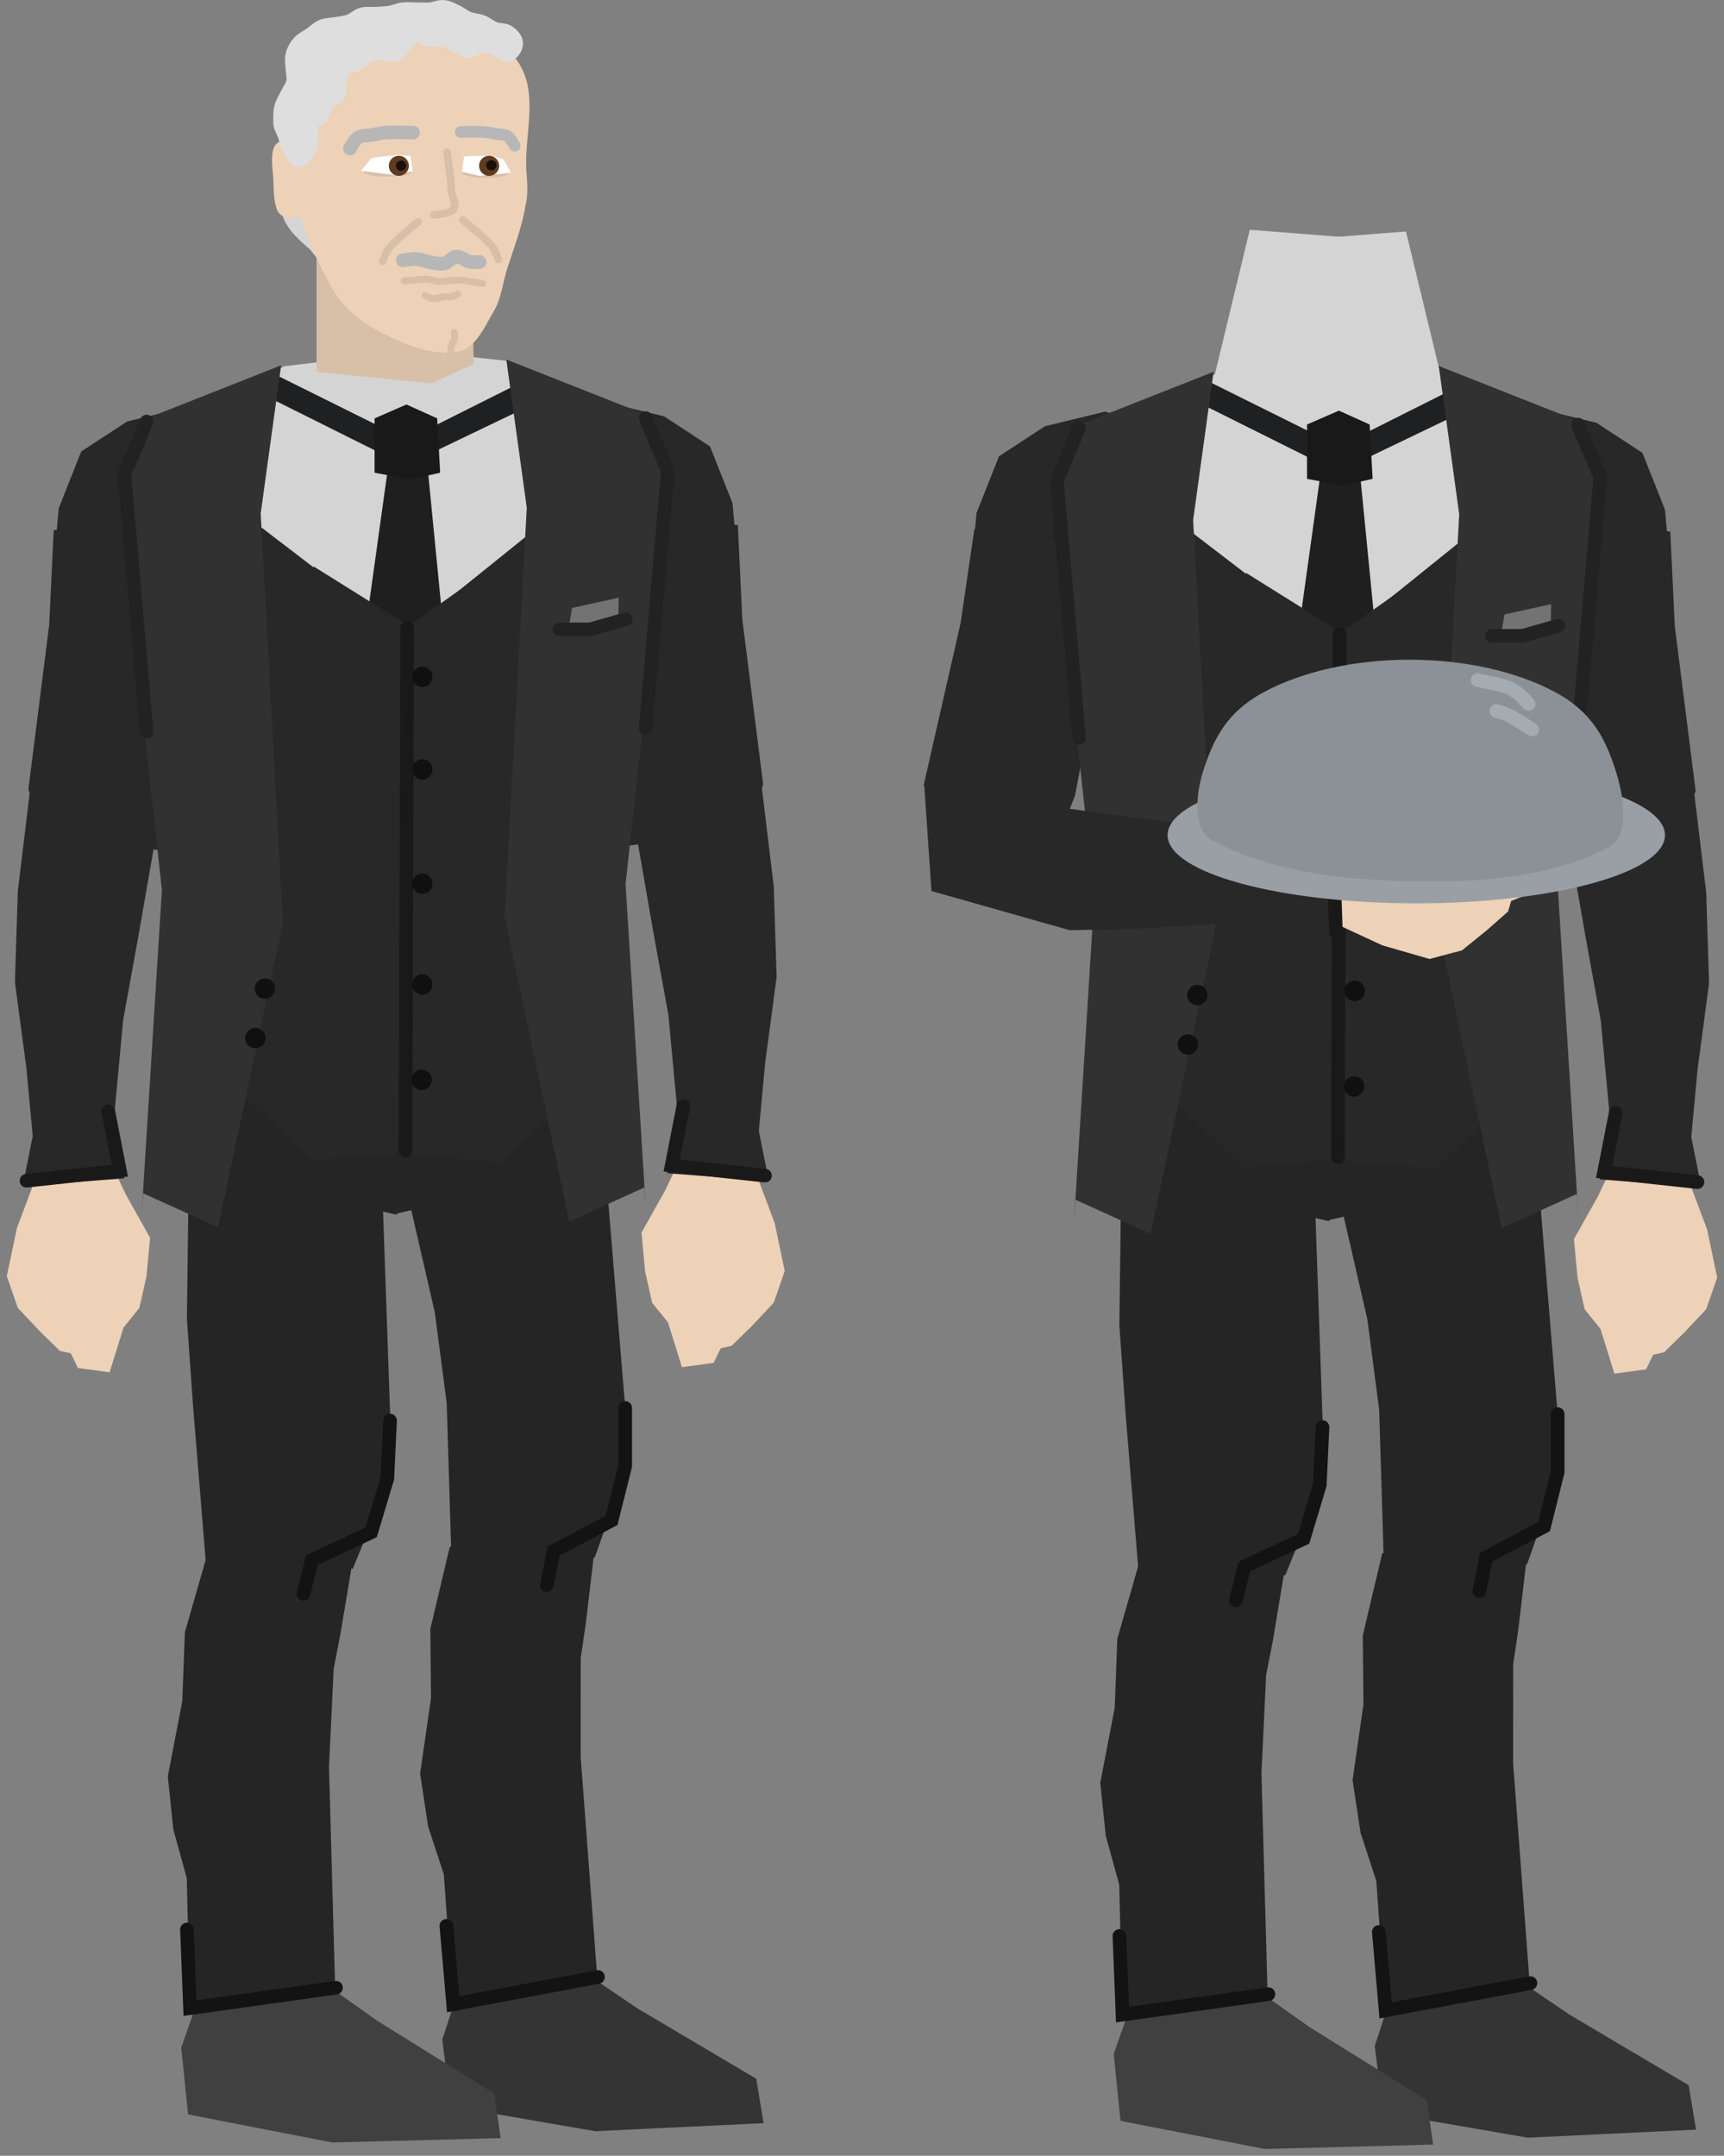 <svg xmlns="http://www.w3.org/2000/svg" xmlns:xlink="http://www.w3.org/1999/xlink" version="1.1" width="253.02" height="316.345" viewBox="1.99 0.893 253.02 316.345">
  <rect x="1.99" y="0.893" width="253.02" height="316.345" fill="#808080" stroke="none"/>
  <!-- Exported by Scratch - http://scratch.mit.edu/ -->
  <g id="ID0.23702529771253467">
    <g id="ID0.7085462282411754">
      <g id="ID0.5880346246995032">
        <path id="ID0.6829322893172503" fill="#EDD2B8" stroke="none" stroke-linecap="round" d="M 6.92 174.581 L 17.758 170.466 L 20.499 176.256 L 24.014 182.529 L 23.484 188.22 L 22.439 192.837 L 20.122 195.696 L 18.075 202.27 L 13.419 201.631 L 12.389 199.486 L 10.782 199.131 L 7.777 196.186 L 4.606 192.815 L 2.99 188.155 L 4.466 181.117 L 6.92 174.581 Z " stroke-width="0.816"/>
        <g id="ID0.9434720128774643">
          <path id="ID0.6507829907350242" fill="#282828" stroke="none" stroke-linecap="round" d="M 7.293 109.43 L 25.246 121.353 L 22.333 138.096 L 20.061 150.595 L 18.565 166.65 L 20.234 173.817 L 5.33 174.929 L 6.791 167.603 L 5.871 157.677 L 4.181 145.015 L 4.603 131.688 L 7.293 109.43 Z " stroke-width="0.816"/>
          <path id="ID0.9892375003546476" fill="none" stroke="#191919" stroke-width="2" stroke-linecap="round" d="M 5.884 174.158 L 19.581 172.673 L 17.881 163.977 "/>
        </g>
      </g>
      <path id="ID0.7729651997797191" fill="#282828" stroke="none" stroke-linecap="round" d="M 9.872 78.691 L 33.567 76.733 L 32.132 97.041 L 28.747 107.846 L 27.801 117.088 L 25.749 125.715 L 8.803 123.408 L 6.151 116.766 L 9.21 92.591 L 9.872 78.691 Z " stroke-width="0.959"/>
      <path id="ID0.4757494777441025" fill="#282828" stroke="none" stroke-linecap="round" d="M 20.645 62.742 L 29.461 60.6 L 45.867 65.48 L 37.419 90.954 L 26.767 95.953 L 22.115 97.025 L 18.809 94.644 L 15.87 91.668 L 9.993 89.049 L 9.871 83.573 L 10.605 75.479 L 13.911 67.147 L 20.645 62.742 Z " stroke-width="0.483"/>
    </g>
    <g id="ID0.7085462282411754">
      <g id="ID0.5880346246995032">
        <path id="ID0.6829322893172503" fill="#EDD2B8" stroke="none" stroke-linecap="round" d="M 113.23 173.831 L 102.392 169.716 L 99.651 175.506 L 96.136 181.779 L 96.666 187.47 L 97.711 192.087 L 100.028 194.946 L 102.075 201.52 L 106.731 200.881 L 107.761 198.736 L 109.368 198.381 L 112.373 195.436 L 115.544 192.065 L 117.16 187.405 L 115.684 180.367 L 113.23 173.831 Z " stroke-width="0.816"/>
        <g id="ID0.9434720128774643">
          <path id="ID0.6507829907350242" fill="#282828" stroke="none" stroke-linecap="round" d="M 112.858 108.68 L 94.904 120.603 L 97.817 137.346 L 100.089 149.845 L 101.585 165.9 L 99.916 173.067 L 114.82 174.179 L 113.359 166.853 L 114.279 156.927 L 115.969 144.265 L 115.547 130.938 L 112.858 108.68 Z " stroke-width="0.816"/>
          <path id="ID0.9892375003546476" fill="none" stroke="#191919" stroke-width="2" stroke-linecap="round" d="M 114.266 173.408 L 100.569 171.923 L 102.269 163.227 "/>
        </g>
      </g>
      <path id="ID0.7729651997797191" fill="#282828" stroke="none" stroke-linecap="round" d="M 110.278 77.941 L 86.583 75.983 L 88.018 96.291 L 91.403 107.096 L 92.349 116.338 L 94.401 124.965 L 111.347 122.658 L 113.999 116.016 L 110.94 91.841 L 110.278 77.941 Z " stroke-width="0.959"/>
      <path id="ID0.4757494777441025" fill="#282828" stroke="none" stroke-linecap="round" d="M 99.455 61.992 L 90.639 59.85 L 74.233 64.73 L 82.681 90.204 L 93.333 95.203 L 97.985 96.275 L 101.291 93.894 L 104.23 90.918 L 110.107 88.299 L 110.229 82.823 L 109.495 74.729 L 106.189 66.397 L 99.455 61.992 Z " stroke-width="0.483"/>
    </g>
    <path id="ID0.05099705280736089" fill="#D5D5D5" stroke="#D5D5D5" stroke-width="2" stroke-linecap="round" d="M 44.15 30 C 43.834 30.161 44.252 31.331 44.4 32.1 C 44.527 32.758 44.922 33.346 45.3 33.9 C 45.679 34.455 46.175 34.925 46.65 35.4 C 47.125 35.875 47.65 36.3 48.15 36.75 C 48.65 37.2 48.979 38.135 49.65 38.1 C 50.321 38.065 50.88 37.261 51 36.6 C 51.239 35.284 51.087 33.864 50.65 32.6 C 50.43 31.965 49.695 31.644 49.15 31.25 C 48.606 30.857 48.039 30.456 47.4 30.25 C 46.467 29.949 45.334 29.236 44.5 29.75 Z "/>
    <g id="ID0.6660797297954559">
      <path id="ID0.5368814701214433" fill="#343434" stroke="none" stroke-linecap="round" d="M 66.903 300.178 L 69.786 291.348 L 74.275 282.101 L 84.251 287.959 L 95.517 295.594 L 112.979 305.936 L 114.058 312.452 L 89.36 313.631 L 68.115 309.964 L 66.903 300.178 Z " stroke-width="0.77"/>
      <g id="ID0.5077062323689461">
        <path id="ID0.05466862628236413" fill="#252525" stroke="none" stroke-linecap="round" d="M 68.002 227.876 L 89.694 224.496 L 87.958 239.179 L 87.216 244.192 L 87.21 258.677 L 89.71 291.928 L 68.466 294.698 L 67.129 275.95 L 64.817 268.883 L 63.648 261.155 L 65.246 250.048 L 65.147 239.932 L 68.002 227.876 Z " stroke-width="0.6"/>
        <path id="ID0.5319394422695041" fill="none" stroke="#131313" stroke-width="2" stroke-linecap="round" d="M 89.75 291 L 68.5 295 L 67.5 283.5 "/>
      </g>
      <g id="ID0.8820344842970371">
        <path id="ID0.3809091211296618" fill="#252525" stroke="none" stroke-linecap="round" d="M 56.779 154.253 L 88.494 134.737 L 89.756 158.965 L 93.745 207.441 L 93.262 218.194 L 89.261 229.476 L 81.168 227.292 L 68.214 228.583 L 67.553 206.821 L 65.815 193.518 L 56.779 154.253 Z " stroke-width="0.731"/>
        <path id="ID0.9495224836282432" fill="none" stroke="#131313" stroke-width="2" stroke-linecap="round" d="M 93.75 207.5 L 93.75 216 L 91.75 224 L 83.25 228.5 L 82.25 233.5 "/>
      </g>
    </g>
    <g id="ID0.18228224432095885">
      <path id="ID0.5368814701214433" fill="#404040" stroke="none" stroke-linecap="round" d="M 28.59 301.352 L 31.664 292.586 L 36.352 283.439 L 46.199 289.511 L 57.297 297.388 L 74.531 308.106 L 75.468 314.643 L 50.751 315.288 L 29.59 311.163 L 28.59 301.352 Z " stroke-width="0.77"/>
      <g id="ID0.5077062323689461">
        <path id="ID0.05466862628236413" fill="#252525" stroke="none" stroke-linecap="round" d="M 32.542 228.518 L 54.37 226.166 L 51.942 240.751 L 50.964 245.724 L 50.274 260.192 L 51.202 293.524 L 29.851 295.288 L 29.4 276.497 L 27.425 269.329 L 26.621 261.555 L 28.742 250.535 L 29.121 240.426 L 32.542 228.518 Z " stroke-width="0.6"/>
        <path id="ID0.5319394422695041" fill="none" stroke="#131313" stroke-width="2" stroke-linecap="round" d="M 51.298 292.575 L 29.883 295.568 L 29.427 284.033 "/>
      </g>
      <g id="ID0.8820344842970371">
        <path id="ID0.3809091211296618" fill="#252525" stroke="none" stroke-linecap="round" d="M 29.957 151.89 L 57.467 136.443 L 57.584 160.704 L 59.279 209.314 L 58.289 220.032 L 53.76 231.113 L 45.779 228.549 L 32.233 230.565 L 30.34 207.453 L 29.422 194.396 L 29.957 151.89 Z " stroke-width="0.731"/>
        <path id="ID0.9495224836282432" fill="none" stroke="#131313" stroke-width="2" stroke-linecap="round" d="M 59.236 209.357 L 58.835 217.848 L 56.459 225.745 L 47.757 229.838 L 46.522 234.785 "/>
      </g>
    </g>
    <g id="ID0.8990198895335197">
      <path id="ID0.17576928716152906" fill="#DBDBDB" stroke="none" d="M 62.25 57 L 62 57 L 62 57 L 62.25 57 L 62.25 57 Z " stroke-width="1"/>
      <path id="ID0.4270821204409003" fill="#252525" stroke="none" stroke-linecap="round" d="M 60.09 179.001 L 59.836 66.245 L 77.191 68.725 L 84.005 73.152 L 86.777 77.258 L 93.561 88.829 L 92.63 99.287 L 91.564 104.741 L 93.087 111.678 L 93.449 117.163 L 91.164 124.021 L 89.437 129.224 L 88.054 138.482 L 89.099 160.411 L 83.787 168.516 L 78.874 174.629 L 60.09 179.001 Z " stroke-width="0.476"/>
      <path id="ID0.4270821204409003" fill="#252525" stroke="none" stroke-linecap="round" d="M 60.21 179.151 L 60.464 66.395 L 43.109 68.874 L 36.295 73.302 L 33.523 77.408 L 26.738 88.979 L 27.67 99.437 L 28.736 104.891 L 27.213 111.829 L 26.851 117.313 L 29.136 124.171 L 30.863 129.374 L 32.246 138.632 L 31.201 160.561 L 36.513 168.666 L 41.426 174.779 L 60.21 179.151 Z " stroke-width="0.476"/>
      <path id="ID0.5114514343440533" fill="#282828" stroke="none" d="M 33.933 67.578 L 86.933 67.578 L 86.933 155.828 L 33.933 155.828 L 33.933 67.578 Z " stroke-width="1.007"/>
      <path id="ID0.9286923445761204" fill="#D4D4D4" stroke="none" stroke-linecap="round" d="M 50.087 53.872 L 67.371 35.136 L 60.252 54.015 L 61.514 94.487 L 23.566 65.443 L 43.706 54.634 L 50.087 53.872 Z " stroke-width="0.476"/>
      <path id="ID0.9286923445761204" fill="#D4D4D4" stroke="none" stroke-linecap="round" d="M 66.464 52.765 L 52.679 35.386 L 59.798 54.265 L 61.012 94.261 L 96.484 65.693 L 76.701 53.884 L 66.464 52.765 Z " stroke-width="0.476"/>
      <path id="ID0.39874776685610414" fill="#1F2022" stroke="none" stroke-linecap="round" d="M 41.798 55.564 L 61.667 65.435 L 79.535 56.474 L 83.539 58.612 L 61.472 69.21 L 38.039 57.52 L 41.798 55.564 Z " stroke-width="0.944"/>
      <path id="ID0.13444371055811644" fill="#1F1F1F" stroke="none" stroke-linecap="round" d="M 59.25 67.25 L 64.5 67 L 67.3 95.5 L 55.25 96 L 59.25 67.25 Z " stroke-width="1"/>
      <path id="ID0.751046194229275" fill="#191919" stroke="none" stroke-linecap="round" d="M 56.965 62.285 L 61.64 60.25 L 66.15 62.285 L 66.59 70.26 L 62.19 71.25 L 56.965 70.26 L 56.965 62.285 Z " stroke-width="1.1"/>
      <path id="ID0.7854711129330099" fill="#282828" stroke="none" stroke-linecap="round" d="M 48 84 L 62 92.75 L 75.75 83 L 73.75 100.5 L 50.5 100.5 L 48 84 Z " stroke-width="1"/>
      <path id="ID0.562834897544235" fill="#282828" stroke="none" stroke-linecap="round" d="M 31.25 155.5 L 61.5 149.75 L 61.5 170 L 47.75 171.25 L 31.25 155.5 Z " stroke-width="1"/>
      <path id="ID0.562834897544235" fill="#282828" stroke="none" stroke-linecap="round" d="M 92.2 155.75 L 61.95 150 L 61.95 170.25 L 75.7 171.5 L 92.2 155.75 Z " stroke-width="1"/>
      <path id="ID0.6824178956449032" fill="none" stroke="#191919" stroke-width="2" stroke-linecap="round" d="M 61.75 93 L 61.5 169.75 "/>
      <path id="ID0.4144489667378366" fill="#313131" stroke="none" stroke-linecap="round" d="M 23 62.5 L 43.25 54.5 L 40.25 76.25 L 43.5 136.25 L 34 181 L 23 176 L 22.75 179.5 L 25.75 131.5 L 21 88.25 L 20 72 L 23 62.5 Z " stroke-width="1"/>
      <path id="ID0.5234400681219995" fill="#101010" stroke="none" d="M 63.966 98.713 C 64.379 98.713 64.753 98.88 65.024 99.151 C 65.295 99.422 65.463 99.796 65.463 100.209 C 65.463 100.621 65.295 100.996 65.024 101.266 C 64.753 101.537 64.379 101.705 63.966 101.705 C 63.554 101.705 63.179 101.537 62.908 101.266 C 62.638 100.996 62.47 100.621 62.47 100.209 C 62.47 99.796 62.638 99.422 62.908 99.151 C 63.179 98.88 63.554 98.713 63.966 98.713 Z " stroke-width="0.63"/>
      <path id="ID0.5234400681219995" fill="#101010" stroke="none" d="M 63.966 112.312 C 64.379 112.312 64.753 112.48 65.024 112.751 C 65.295 113.022 65.463 113.396 65.463 113.809 C 65.463 114.221 65.295 114.596 65.024 114.867 C 64.753 115.137 64.379 115.305 63.966 115.305 C 63.554 115.305 63.179 115.137 62.908 114.867 C 62.638 114.596 62.47 114.221 62.47 113.809 C 62.47 113.396 62.638 113.022 62.908 112.751 C 63.179 112.48 63.554 112.312 63.966 112.312 Z " stroke-width="0.63"/>
      <path id="ID0.5234400681219995" fill="#101010" stroke="none" d="M 63.966 143.863 C 64.379 143.863 64.753 144.03 65.024 144.301 C 65.295 144.572 65.463 144.946 65.463 145.359 C 65.463 145.771 65.295 146.146 65.024 146.417 C 64.753 146.687 64.379 146.855 63.966 146.855 C 63.554 146.855 63.179 146.687 62.908 146.417 C 62.638 146.146 62.47 145.771 62.47 145.359 C 62.47 144.946 62.638 144.572 62.908 144.301 C 63.179 144.03 63.554 143.863 63.966 143.863 Z " stroke-width="0.63"/>
      <path id="ID0.5234400681219995" fill="#101010" stroke="none" d="M 63.966 129.062 C 64.379 129.062 64.753 129.23 65.024 129.501 C 65.295 129.772 65.463 130.146 65.463 130.559 C 65.463 130.971 65.295 131.346 65.024 131.617 C 64.753 131.887 64.379 132.055 63.966 132.055 C 63.554 132.055 63.179 131.887 62.908 131.617 C 62.638 131.346 62.47 130.971 62.47 130.559 C 62.47 130.146 62.638 129.772 62.908 129.501 C 63.179 129.23 63.554 129.062 63.966 129.062 Z " stroke-width="0.63"/>
      <path id="ID0.5234400681219995" fill="#101010" stroke="none" d="M 63.866 157.863 C 64.279 157.863 64.653 158.03 64.924 158.301 C 65.195 158.572 65.362 158.946 65.362 159.359 C 65.362 159.771 65.195 160.146 64.924 160.417 C 64.653 160.687 64.279 160.855 63.866 160.855 C 63.454 160.855 63.079 160.687 62.809 160.417 C 62.538 160.146 62.37 159.771 62.37 159.359 C 62.37 158.946 62.538 158.572 62.809 158.301 C 63.079 158.03 63.454 157.863 63.866 157.863 Z " stroke-width="0.63"/>
      <path id="ID0.4144489667378366" fill="#313131" stroke="none" stroke-linecap="round" d="M 96.55 61.65 L 76.3 53.65 L 79.3 75.4 L 76.05 135.4 L 85.55 180.15 L 96.55 175.15 L 96.8 178.65 L 93.8 130.65 L 98.55 87.4 L 99.55 71.15 L 96.55 61.65 Z " stroke-width="1"/>
      <path id="ID0.8752945330925286" fill="none" stroke="#222222" stroke-width="2" stroke-linecap="round" d="M 23.5 62.75 L 20.25 70.5 L 23.5 108.25 "/>
      <path id="ID0.8752945330925286" fill="none" stroke="#222222" stroke-width="2" stroke-linecap="round" d="M 96.75 62.25 L 100 70 L 96.75 107.75 "/>
      <path id="ID0.5234400681219995" fill="#101010" stroke="none" d="M 40.866 144.463 C 41.279 144.463 41.653 144.63 41.924 144.901 C 42.195 145.172 42.362 145.546 42.362 145.959 C 42.362 146.371 42.195 146.746 41.924 147.017 C 41.653 147.287 41.279 147.455 40.866 147.455 C 40.454 147.455 40.079 147.287 39.809 147.017 C 39.538 146.746 39.37 146.371 39.37 145.959 C 39.37 145.546 39.538 145.172 39.809 144.901 C 40.079 144.63 40.454 144.463 40.866 144.463 Z " stroke-width="0.63"/>
      <path id="ID0.5234400681219995" fill="#101010" stroke="none" d="M 39.466 151.713 C 39.879 151.713 40.253 151.88 40.524 152.151 C 40.795 152.422 40.962 152.796 40.962 153.209 C 40.962 153.621 40.795 153.996 40.524 154.267 C 40.253 154.537 39.879 154.705 39.466 154.705 C 39.054 154.705 38.679 154.537 38.408 154.267 C 38.138 153.996 37.97 153.621 37.97 153.209 C 37.97 152.796 38.138 152.422 38.408 152.151 C 38.679 151.88 39.054 151.713 39.466 151.713 Z " stroke-width="0.63"/>
      <g id="ID0.20783481979742646">
        <path id="ID0.5848579816520214" fill="#737373" stroke="none" stroke-linecap="round" d="M 85.95 90.1 L 92.8 88.6 L 92.7 92.5 L 85.45 93 L 85.95 90.1 Z " stroke-width="1"/>
        <path id="ID0.13105127029120922" fill="none" stroke="#222222" stroke-width="2" stroke-linecap="round" d="M 84.1 93.25 L 88.6 93.25 L 93.85 91.75 "/>
      </g>
    </g>
    <path id="ID0.46110434643924236" fill="#D8BFA7" stroke="none" stroke-linecap="round" d="M 48.445 35.35 L 71.059 35.35 L 71.527 54.3 L 65.333 57.15 L 48.445 55.45 L 48.445 35.35 Z " stroke-width="1.088"/>
    <path id="ID0.8999492498114705" fill="#EDD2B8" stroke="none" stroke-linecap="round" d="M 67.173 3.612 C 71.578 4.091 76.309 6.802 78.442 10.685 C 80.874 15.118 78.998 20.709 79.227 25.712 C 79.335 27.452 79.565 29.27 79.125 31.021 C 78.618 34.177 77.431 37.187 76.432 40.318 C 75.76 42.429 75.569 44.766 74.4 46.669 C 73.084 48.921 71.742 52.055 69.142 52.511 C 65.288 53.186 61.212 51.345 57.762 49.59 C 54.928 48.148 52.275 45.935 50.7 43.163 C 47.881 38.018 45.32 32.358 44.934 26.474 C 44.507 19.951 43.736 11.885 48.49 7.169 C 52.742 2.627 60.626 2.903 67.173 3.612 Z " stroke-width="0.508"/>
    <path id="ID0.3135040863417089" fill="none" stroke="#D8BFA7" stroke-width="1.115" stroke-linecap="round" d="M 67.601 23.227 C 67.601 23.227 68.008 26.305 68.155 27.484 C 68.203 27.869 68.156 28.262 68.203 28.647 C 68.249 29.026 68.344 29.399 68.434 29.771 C 68.521 30.135 68.767 30.482 68.733 30.855 C 68.698 31.232 68.578 31.708 68.241 31.88 C 67.457 32.281 65.654 32.429 65.654 32.429 "/>
    <path id="ID0.8194515448994935" fill="#EDD2B8" stroke="none" stroke-linecap="round" d="M 44.9 21.2 C 45.754 21.287 46.372 21.856 46.879 22.915 C 47.386 23.974 47.7 25.436 47.7 27.05 C 47.7 28.664 47.386 30.126 46.879 31.185 C 46.372 32.244 45.753 32.786 44.9 32.9 C 44.117 33.003 43.111 32.574 42.75 31.9 C 42.071 30.402 42.191 28.625 42.1 27.05 C 42.01 25.502 41.65 23.8 42.25 22.4 C 42.729 21.546 44.005 21.109 44.9 21.2 Z " stroke-width="1"/>
    <path id="ID0.39239801559597254" fill="#DEDEDE" stroke="#DEDEDE" stroke-width="2" stroke-linecap="round" d="M 43.75 20.75 C 43.954 21.234 44.261 23.228 45.6 24.4 C 46.126 24.861 46.868 23.686 47.25 23.1 C 47.625 22.525 47.69 21.784 47.75 21.1 C 47.808 20.435 47.317 19.705 47.6 19.1 C 47.888 18.485 48.845 18.446 49.25 17.9 C 49.648 17.363 49.488 16.526 49.9 16 C 50.316 15.469 51.234 15.467 51.6 14.9 C 51.965 14.334 51.733 13.552 51.9 12.9 C 52.067 12.247 52.128 11.481 52.6 11 C 53.076 10.514 53.909 10.587 54.5 10.25 C 55.087 9.915 55.476 9.26 56.1 9 C 56.72 8.742 57.429 8.767 58.1 8.75 C 58.768 8.733 59.479 9.146 60.1 8.9 C 60.735 8.648 61 7.866 61.5 7.4 C 62.002 6.932 62.425 6.225 63.1 6.1 C 63.757 5.978 64.34 6.64 65 6.75 C 65.657 6.859 66.349 6.608 67 6.75 C 67.677 6.898 68.266 7.321 68.9 7.6 C 69.514 7.87 70.079 8.4 70.75 8.4 C 71.467 8.4 72.035 7.654 72.75 7.6 C 73.435 7.549 74.1 7.88 74.75 8.1 C 75.386 8.315 75.954 9.083 76.6 8.9 C 77.244 8.717 77.75 7.92 77.75 7.25 C 77.75 6.58 77.153 5.978 76.6 5.6 C 76.033 5.213 75.24 5.349 74.6 5.1 C 73.947 4.846 73.403 4.354 72.75 4.1 C 72.11 3.851 71.387 3.855 70.75 3.6 C 70.127 3.351 69.608 2.883 69 2.6 C 68.389 2.315 67.772 1.96 67.1 1.9 C 66.427 1.84 65.774 2.191 65.1 2.25 C 64.437 2.308 63.766 2.25 63.1 2.25 C 62.434 2.25 61.761 2.167 61.1 2.25 C 60.419 2.335 59.778 2.64 59.1 2.75 C 58.441 2.857 57.767 2.858 57.1 2.9 C 56.434 2.942 55.741 2.817 55.1 3 C 54.427 3.192 53.908 3.761 53.25 4 C 52.612 4.232 51.918 4.275 51.25 4.4 C 50.585 4.525 49.875 4.493 49.25 4.75 C 48.631 5.005 48.148 5.515 47.6 5.9 C 47.033 6.298 46.364 6.585 45.9 7.1 C 45.441 7.61 45.075 8.237 44.9 8.9 C 44.731 9.544 44.883 10.234 44.9 10.9 C 44.917 11.567 45.136 12.247 45 12.9 C 44.861 13.571 44.393 14.131 44.1 14.75 C 43.81 15.363 43.42 15.944 43.25 16.6 C 43.082 17.246 43.1 17.932 43.1 18.6 C 43.1 18.937 43.074 19.191 43.25 19.6 Z "/>
    <path id="ID0.3928942778147757" fill="none" stroke="#B7B7B7" stroke-width="2" stroke-linecap="round" d="M 61.1 39.1 C 61.1 39.1 62.499 38.849 63.2 38.9 C 63.885 38.95 64.522 39.29 65.2 39.4 C 65.859 39.507 66.548 39.696 67.2 39.55 C 67.869 39.4 68.316 38.596 69 38.55 C 69.679 38.504 70.238 39.144 70.9 39.3 C 71.386 39.414 72.4 39.35 72.4 39.35 "/>
    <path id="ID0.8256730306893587" fill="none" stroke="#D8BFA7" stroke-width="1.016" stroke-linecap="round" d="M 61.291 42.121 C 61.291 42.121 63.201 41.929 64.379 41.853 C 64.719 41.831 65.057 41.913 65.391 41.975 C 65.73 42.037 66.052 42.219 66.397 42.223 C 67.081 42.231 67.758 42.064 68.441 42.01 C 68.779 41.983 69.12 41.96 69.459 41.98 C 69.799 41.999 70.136 42.065 70.47 42.127 C 71.173 42.253 72.793 42.486 72.793 42.486 "/>
    <path id="ID0.7592270169407129" fill="none" stroke="#D8BFA7" stroke-width="1.016" stroke-linecap="round" d="M 69.169 44.052 C 69.169 44.052 68.547 44.397 68.204 44.458 C 67.871 44.518 67.525 44.373 67.188 44.407 C 66.849 44.442 66.535 44.619 66.197 44.661 C 65.862 44.704 65.511 44.737 65.181 44.661 C 64.901 44.597 64.419 44.255 64.419 44.255 "/>
    <path id="ID0.7592270169407129" fill="none" stroke="#D8BFA7" stroke-width="1.016" stroke-linecap="round" d="M 68.669 49.64 C 68.669 49.64 68.752 50.346 68.678 50.687 C 68.607 51.018 68.342 51.283 68.245 51.608 C 68.149 51.934 68.193 52.292 68.104 52.621 C 68.016 52.947 67.913 53.284 67.718 53.561 C 67.553 53.796 67.053 54.111 67.053 54.111 "/>
    <path id="ID0.3135040863417089" fill="none" stroke="#D8BFA7" stroke-width="1.115" stroke-linecap="round" d="M 63.386 33.423 C 63.386 33.423 60.39 35.834 59.201 37.153 C 58.689 37.724 58.175 39.216 58.175 39.216 "/>
    <path id="ID0.3135040863417089" fill="none" stroke="#D8BFA7" stroke-width="1.115" stroke-linecap="round" d="M 69.915 33.173 C 69.915 33.173 72.91 35.584 74.099 36.903 C 74.611 37.474 75.125 38.966 75.125 38.966 "/>
    <path id="ID0.3780672522261739" fill="none" stroke="#B7B7B7" stroke-width="2" stroke-linecap="round" d="M 53.35 22.7 C 53.35 22.7 54.013 21.411 54.6 21.05 C 55.176 20.696 55.934 20.817 56.6 20.7 C 57.266 20.583 57.925 20.389 58.6 20.35 C 59.93 20.272 62.6 20.35 62.6 20.35 "/>
    <path id="ID0.3780672522261739" fill="none" stroke="#B7B7B7" stroke-width="1.709" stroke-linecap="round" d="M 77.524 22.265 C 77.524 22.265 76.958 21.163 76.456 20.854 C 75.964 20.552 75.316 20.655 74.747 20.555 C 74.177 20.455 73.614 20.289 73.037 20.256 C 71.9 20.189 69.618 20.256 69.618 20.256 "/>
    <path id="ID0.2118763979524374" fill="#D8BFA7" stroke="none" d="M 58.9 25.37 C 59.866 25.37 60.741 25.452 61.374 25.583 C 62.008 25.714 62.4 25.895 62.4 26.095 C 62.4 26.295 62.008 26.477 61.374 26.608 C 60.741 26.739 59.866 26.82 58.9 26.82 C 57.934 26.82 57.059 26.739 56.426 26.608 C 55.792 26.477 55.4 26.295 55.4 26.095 C 55.4 25.895 55.792 25.714 56.426 25.583 C 57.059 25.452 57.934 25.37 58.9 25.37 Z " stroke-width="0.81"/>
    <path id="ID0.2118763979524374" fill="#D8BFA7" stroke="none" d="M 73.3 25.347 C 74.266 25.347 75.141 25.44 75.774 25.589 C 76.408 25.738 76.8 25.944 76.8 26.172 C 76.8 26.4 76.408 26.606 75.774 26.755 C 75.141 26.904 74.266 26.997 73.3 26.997 C 72.334 26.997 71.459 26.904 70.826 26.755 C 70.192 26.606 69.8 26.4 69.8 26.172 C 69.8 25.944 70.192 25.738 70.826 25.589 C 71.459 25.44 72.334 25.347 73.3 25.347 Z " stroke-width="0.837"/>
    <g id="ID0.16937132459133863">
      <path id="ID0.7788236327469349" fill="#FFFFFF" stroke="none" stroke-linecap="round" d="M 56.5 24.1 L 57.85 23.9 L 60.1 23.65 L 62.25 23.75 L 62.55 26 L 60 26.6 L 55 25.95 L 56.5 24.1 Z " stroke-width="1"/>
      <path id="ID0.036129117012023926" fill="#5E3B21" stroke="none" d="M 60.525 23.75 C 60.932 23.75 61.301 23.915 61.568 24.182 C 61.835 24.449 62 24.818 62 25.225 C 62 25.632 61.835 26.001 61.568 26.268 C 61.301 26.535 60.932 26.7 60.525 26.7 C 60.118 26.7 59.749 26.535 59.482 26.268 C 59.215 26.001 59.05 25.632 59.05 25.225 C 59.05 24.818 59.215 24.449 59.482 24.182 C 59.749 23.915 60.118 23.75 60.525 23.75 Z " stroke-width="1"/>
      <path id="ID0.9171876185573637" fill="#191009" stroke="none" d="M 60.85 24.45 C 61.057 24.45 61.244 24.534 61.38 24.67 C 61.516 24.806 61.6 24.993 61.6 25.2 C 61.6 25.407 61.516 25.594 61.38 25.73 C 61.244 25.866 61.057 25.95 60.85 25.95 C 60.643 25.95 60.456 25.866 60.32 25.73 C 60.184 25.594 60.1 25.407 60.1 25.2 C 60.1 24.993 60.184 24.806 60.32 24.67 C 60.456 24.534 60.643 24.45 60.85 24.45 Z " stroke-width="1"/>
    </g>
    <g id="ID0.3830250068567693">
      <path id="ID0.7788236327469349" fill="#FFFFFF" stroke="none" stroke-linecap="round" d="M 75.9 24.3 L 74.2 23.75 L 72.25 23.75 L 70.1 23.85 L 69.8 26.1 L 72.35 26.7 L 77 26.25 L 75.9 24.3 Z " stroke-width="1"/>
      <g id="ID0.8607796453870833">
        <path id="ID0.036129117012023926" fill="#5E3B21" stroke="none" d="M 73.775 23.75 C 74.182 23.75 74.551 23.915 74.818 24.182 C 75.085 24.449 75.25 24.818 75.25 25.225 C 75.25 25.632 75.085 26.001 74.818 26.268 C 74.551 26.535 74.182 26.7 73.775 26.7 C 73.368 26.7 72.999 26.535 72.732 26.268 C 72.465 26.001 72.3 25.632 72.3 25.225 C 72.3 24.818 72.465 24.449 72.732 24.182 C 72.999 23.915 73.368 23.75 73.775 23.75 Z " stroke-width="1"/>
        <path id="ID0.9171876185573637" fill="#191009" stroke="none" d="M 74.1 24.4 C 74.307 24.4 74.494 24.484 74.63 24.62 C 74.766 24.756 74.85 24.943 74.85 25.15 C 74.85 25.357 74.766 25.544 74.63 25.68 C 74.494 25.816 74.307 25.9 74.1 25.9 C 73.893 25.9 73.706 25.816 73.57 25.68 C 73.434 25.544 73.35 25.357 73.35 25.15 C 73.35 24.943 73.434 24.756 73.57 24.62 C 73.706 24.484 73.893 24.4 74.1 24.4 Z " stroke-width="1"/>
      </g>
    </g>
  </g>
  <g id="ID0.028275346383452415">
    <g id="ID0.5880346246995032">
      <path id="ID0.6829322893172503" fill="#EDD2B8" stroke="none" stroke-linecap="round" d="M 250.08 174.781 L 239.242 170.666 L 236.501 176.456 L 232.986 182.729 L 233.516 188.419 L 234.561 193.037 L 236.878 195.896 L 238.925 202.47 L 243.581 201.832 L 244.611 199.686 L 246.218 199.331 L 249.223 196.386 L 252.394 193.015 L 254.01 188.355 L 252.534 181.317 L 250.08 174.781 Z " stroke-width="0.816"/>
      <g id="ID0.9434720128774643">
        <path id="ID0.6507829907350242" fill="#282828" stroke="none" stroke-linecap="round" d="M 249.708 109.58 L 231.754 121.503 L 234.667 138.246 L 236.939 150.745 L 238.435 166.8 L 236.766 173.967 L 251.67 175.079 L 250.209 167.753 L 251.129 157.827 L 252.819 145.165 L 252.397 131.838 L 249.708 109.58 Z " stroke-width="0.816"/>
        <path id="ID0.9892375003546476" fill="none" stroke="#191919" stroke-width="2" stroke-linecap="round" d="M 251.116 174.358 L 237.419 172.873 L 239.119 164.177 "/>
      </g>
    </g>
    <g id="ID0.6660797297954559">
      <path id="ID0.5368814701214433" fill="#343434" stroke="none" stroke-linecap="round" d="M 203.753 301.128 L 206.636 292.298 L 211.125 283.051 L 221.101 288.909 L 232.367 296.544 L 249.829 306.886 L 250.908 313.402 L 226.21 314.581 L 204.965 310.914 L 203.753 301.128 Z " stroke-width="0.77"/>
      <g id="ID0.5077062323689461">
        <path id="ID0.05466862628236413" fill="#252525" stroke="none" stroke-linecap="round" d="M 204.852 228.826 L 226.544 225.446 L 224.808 240.129 L 224.066 245.142 L 224.06 259.627 L 226.56 292.878 L 205.316 295.648 L 203.979 276.9 L 201.667 269.833 L 200.498 262.105 L 202.096 250.998 L 201.997 240.882 L 204.852 228.826 Z " stroke-width="0.6"/>
        <path id="ID0.5319394422695041" fill="none" stroke="#131313" stroke-width="2" stroke-linecap="round" d="M 226.6 291.9 L 205.35 295.9 L 204.35 284.4 "/>
      </g>
      <g id="ID0.8820344842970371">
        <path id="ID0.3809091211296618" fill="#252525" stroke="none" stroke-linecap="round" d="M 193.629 155.203 L 225.344 135.687 L 226.606 159.915 L 230.595 208.391 L 230.112 219.144 L 226.111 230.426 L 218.018 228.242 L 205.064 229.533 L 204.403 207.771 L 202.665 194.468 L 193.629 155.203 Z " stroke-width="0.731"/>
        <path id="ID0.9495224836282432" fill="none" stroke="#131313" stroke-width="2" stroke-linecap="round" d="M 230.6 208.4 L 230.6 216.9 L 228.6 224.9 L 220.1 229.4 L 219.1 234.4 "/>
      </g>
    </g>
    <g id="ID0.18228224432095885">
      <path id="ID0.5368814701214433" fill="#404040" stroke="none" stroke-linecap="round" d="M 165.44 302.302 L 168.514 293.536 L 173.202 284.389 L 183.049 290.461 L 194.147 298.338 L 211.381 309.056 L 212.318 315.593 L 187.601 316.238 L 166.44 312.113 L 165.44 302.302 Z " stroke-width="0.77"/>
      <g id="ID0.5077062323689461">
        <path id="ID0.05466862628236413" fill="#252525" stroke="none" stroke-linecap="round" d="M 169.392 229.468 L 191.22 227.116 L 188.792 241.701 L 187.814 246.673 L 187.124 261.142 L 188.052 294.474 L 166.701 296.238 L 166.25 277.447 L 164.275 270.279 L 163.471 262.505 L 165.592 251.485 L 165.971 241.376 L 169.392 229.468 Z " stroke-width="0.6"/>
        <path id="ID0.5319394422695041" fill="none" stroke="#131313" stroke-width="2" stroke-linecap="round" d="M 188.148 293.525 L 166.733 296.518 L 166.277 284.983 "/>
      </g>
      <g id="ID0.8820344842970371">
        <path id="ID0.3809091211296618" fill="#252525" stroke="none" stroke-linecap="round" d="M 166.807 152.84 L 194.317 137.393 L 194.434 161.654 L 196.129 210.264 L 195.139 220.982 L 190.61 232.063 L 182.629 229.5 L 169.083 231.515 L 167.19 208.403 L 166.272 195.346 L 166.807 152.84 Z " stroke-width="0.731"/>
        <path id="ID0.9495224836282432" fill="none" stroke="#131313" stroke-width="2" stroke-linecap="round" d="M 196.086 210.307 L 195.685 218.798 L 193.31 226.695 L 184.607 230.788 L 183.371 235.735 "/>
      </g>
    </g>
    <path id="ID0.7729651997797191" fill="#282828" stroke="none" stroke-linecap="round" d="M 144.989 78.559 L 168.762 78.93 L 165.346 99 L 161.774 107.079 L 159.755 117.68 L 156.39 126.086 L 139.548 122.957 L 137.56 116.087 L 142.969 92.328 L 144.989 78.559 Z " stroke-width="0.959"/>
    <path id="ID0.4757494777441025" fill="#282828" stroke="none" stroke-linecap="round" d="M 155.345 63.442 L 164.161 61.3 L 180.567 66.18 L 172.119 91.654 L 161.467 96.653 L 156.815 97.725 L 153.509 95.344 L 150.57 92.368 L 144.693 89.749 L 144.571 84.273 L 145.305 76.179 L 148.611 67.847 L 155.345 63.442 Z " stroke-width="0.483"/>
    <path id="ID0.7729651997797191" fill="#282828" stroke="none" stroke-linecap="round" d="M 247.128 78.891 L 223.433 76.933 L 224.868 97.241 L 228.253 108.046 L 229.199 117.288 L 231.251 125.915 L 248.197 123.608 L 250.849 116.966 L 247.79 92.791 L 247.128 78.891 Z " stroke-width="0.959"/>
    <path id="ID0.4757494777441025" fill="#282828" stroke="none" stroke-linecap="round" d="M 236.305 62.942 L 227.489 60.8 L 211.083 65.68 L 219.531 91.154 L 230.183 96.153 L 234.835 97.225 L 238.141 94.844 L 241.08 91.868 L 246.957 89.249 L 247.079 83.773 L 246.345 75.679 L 243.039 67.347 L 236.305 62.942 Z " stroke-width="0.483"/>
    <g id="ID0.8990198895335197">
      <path id="ID0.17576928716152906" fill="#DBDBDB" stroke="none" d="M 199.1 57.95 L 198.85 57.95 L 198.85 57.95 L 199.1 57.95 L 199.1 57.95 Z " stroke-width="1"/>
      <path id="ID0.4270821204409003" fill="#252525" stroke="none" stroke-linecap="round" d="M 196.94 179.951 L 196.686 67.195 L 214.041 69.674 L 220.855 74.102 L 223.627 78.208 L 230.411 89.779 L 229.48 100.237 L 228.414 105.691 L 229.937 112.629 L 230.299 118.113 L 228.014 124.971 L 226.287 130.174 L 224.904 139.432 L 225.948 161.361 L 220.637 169.466 L 215.724 175.579 L 196.94 179.951 Z " stroke-width="0.476"/>
      <path id="ID0.4270821204409003" fill="#252525" stroke="none" stroke-linecap="round" d="M 197.06 180.101 L 197.314 67.345 L 179.959 69.825 L 173.145 74.252 L 170.373 78.358 L 163.589 89.929 L 164.52 100.387 L 165.586 105.841 L 164.063 112.778 L 163.701 118.263 L 165.986 125.121 L 167.713 130.324 L 169.096 139.582 L 168.052 161.511 L 173.363 169.616 L 178.276 175.729 L 197.06 180.101 Z " stroke-width="0.476"/>
      <path id="ID0.5114514343440533" fill="#282828" stroke="none" d="M 170.783 68.528 L 223.783 68.528 L 223.783 156.778 L 170.783 156.778 L 170.783 68.528 Z " stroke-width="1.007"/>
      <path id="ID0.9286923445761204" fill="#D4D4D4" stroke="none" stroke-linecap="round" d="M 185.413 34.61 L 204.221 36.086 L 197.102 54.965 L 198.364 95.437 L 160.416 66.393 L 180.294 55.798 L 185.413 34.61 Z " stroke-width="0.476"/>
      <path id="ID0.9286923445761204" fill="#D4D4D4" stroke="none" stroke-linecap="round" d="M 208.337 34.86 L 189.529 36.336 L 196.648 55.215 L 197.862 95.211 L 233.334 66.643 L 213.456 56.048 L 208.337 34.86 Z " stroke-width="0.476"/>
      <path id="ID0.39874776685610414" fill="#1F2022" stroke="none" stroke-linecap="round" d="M 178.648 56.514 L 198.517 66.385 L 216.385 57.424 L 220.389 59.562 L 198.322 70.16 L 174.889 58.47 L 178.648 56.514 Z " stroke-width="0.944"/>
      <path id="ID0.13444371055811644" fill="#1F1F1F" stroke="none" stroke-linecap="round" d="M 196.1 68.2 L 201.35 67.95 L 204.15 96.45 L 192.1 96.95 L 196.1 68.2 Z " stroke-width="1"/>
      <path id="ID0.751046194229275" fill="#191919" stroke="none" stroke-linecap="round" d="M 193.815 63.185 L 198.49 61.15 L 203 63.185 L 203.44 71.16 L 199.04 72.15 L 193.815 71.16 L 193.815 63.185 Z " stroke-width="1.1"/>
      <path id="ID0.7854711129330099" fill="#282828" stroke="none" stroke-linecap="round" d="M 184.85 84.95 L 198.85 93.7 L 212.6 83.95 L 210.6 101.45 L 187.35 101.45 L 184.85 84.95 Z " stroke-width="1"/>
      <path id="ID0.562834897544235" fill="#282828" stroke="none" stroke-linecap="round" d="M 168.1 156.45 L 198.35 150.7 L 198.35 170.95 L 184.6 172.2 L 168.1 156.45 Z " stroke-width="1"/>
      <path id="ID0.562834897544235" fill="#282828" stroke="none" stroke-linecap="round" d="M 229.05 156.7 L 198.8 150.95 L 198.8 171.2 L 212.55 172.45 L 229.05 156.7 Z " stroke-width="1"/>
      <path id="ID0.6824178956449032" fill="none" stroke="#191919" stroke-width="2" stroke-linecap="round" d="M 198.6 93.95 L 198.35 170.7 "/>
      <path id="ID0.4144489667378366" fill="#313131" stroke="none" stroke-linecap="round" d="M 159.85 63.45 L 180.1 55.45 L 177.1 77.2 L 180.35 137.2 L 170.85 181.95 L 159.85 176.95 L 159.6 180.45 L 162.6 132.45 L 157.85 89.2 L 156.85 72.95 L 159.85 63.45 Z " stroke-width="1"/>
      <path id="ID0.5234400681219995" fill="#101010" stroke="none" d="M 200.816 99.662 C 201.229 99.662 201.603 99.83 201.874 100.101 C 202.145 100.372 202.312 100.746 202.312 101.159 C 202.312 101.571 202.145 101.946 201.874 102.216 C 201.603 102.487 201.229 102.655 200.816 102.655 C 200.404 102.655 200.029 102.487 199.758 102.216 C 199.488 101.946 199.32 101.571 199.32 101.159 C 199.32 100.746 199.488 100.372 199.758 100.101 C 200.029 99.83 200.404 99.662 200.816 99.662 Z " stroke-width="0.63"/>
      <path id="ID0.5234400681219995" fill="#101010" stroke="none" d="M 200.816 113.263 C 201.229 113.263 201.603 113.43 201.874 113.701 C 202.145 113.972 202.312 114.346 202.312 114.759 C 202.312 115.171 202.145 115.546 201.874 115.817 C 201.603 116.087 201.229 116.255 200.816 116.255 C 200.404 116.255 200.029 116.087 199.758 115.817 C 199.488 115.546 199.32 115.171 199.32 114.759 C 199.32 114.346 199.488 113.972 199.758 113.701 C 200.029 113.43 200.404 113.263 200.816 113.263 Z " stroke-width="0.63"/>
      <path id="ID0.5234400681219995" fill="#101010" stroke="none" d="M 200.816 144.812 C 201.229 144.812 201.603 144.98 201.874 145.251 C 202.145 145.522 202.312 145.896 202.312 146.309 C 202.312 146.721 202.145 147.096 201.874 147.367 C 201.603 147.637 201.229 147.805 200.816 147.805 C 200.404 147.805 200.029 147.637 199.758 147.367 C 199.488 147.096 199.32 146.721 199.32 146.309 C 199.32 145.896 199.488 145.522 199.758 145.251 C 200.029 144.98 200.404 144.812 200.816 144.812 Z " stroke-width="0.63"/>
      <path id="ID0.5234400681219995" fill="#101010" stroke="none" d="M 200.816 130.012 C 201.229 130.012 201.603 130.18 201.874 130.451 C 202.145 130.722 202.312 131.096 202.312 131.509 C 202.312 131.921 202.145 132.296 201.874 132.566 C 201.603 132.837 201.229 133.005 200.816 133.005 C 200.404 133.005 200.029 132.837 199.758 132.566 C 199.488 132.296 199.32 131.921 199.32 131.509 C 199.32 131.096 199.488 130.722 199.758 130.451 C 200.029 130.18 200.404 130.012 200.816 130.012 Z " stroke-width="0.63"/>
      <path id="ID0.5234400681219995" fill="#101010" stroke="none" d="M 200.716 158.812 C 201.129 158.812 201.503 158.98 201.774 159.251 C 202.045 159.522 202.213 159.896 202.213 160.309 C 202.213 160.721 202.045 161.096 201.774 161.367 C 201.503 161.637 201.129 161.805 200.716 161.805 C 200.304 161.805 199.929 161.637 199.659 161.367 C 199.388 161.096 199.22 160.721 199.22 160.309 C 199.22 159.896 199.388 159.522 199.659 159.251 C 199.929 158.98 200.304 158.812 200.716 158.812 Z " stroke-width="0.63"/>
      <path id="ID0.4144489667378366" fill="#313131" stroke="none" stroke-linecap="round" d="M 233.4 62.6 L 213.15 54.6 L 216.15 76.35 L 212.9 136.35 L 222.4 181.1 L 233.4 176.1 L 233.65 179.6 L 230.65 131.6 L 235.4 88.35 L 236.4 72.1 L 233.4 62.6 Z " stroke-width="1"/>
      <path id="ID0.8752945330925286" fill="none" stroke="#222222" stroke-width="2" stroke-linecap="round" d="M 160.35 63.7 L 157.1 71.45 L 160.35 109.2 "/>
      <path id="ID0.8752945330925286" fill="none" stroke="#222222" stroke-width="2" stroke-linecap="round" d="M 233.6 63.2 L 236.85 70.95 L 233.6 108.7 "/>
      <path id="ID0.5234400681219995" fill="#101010" stroke="none" d="M 177.716 145.412 C 178.129 145.412 178.503 145.58 178.774 145.851 C 179.045 146.122 179.213 146.496 179.213 146.909 C 179.213 147.321 179.045 147.696 178.774 147.966 C 178.503 148.237 178.129 148.405 177.716 148.405 C 177.304 148.405 176.929 148.237 176.659 147.966 C 176.388 147.696 176.22 147.321 176.22 146.909 C 176.22 146.496 176.388 146.122 176.659 145.851 C 176.929 145.58 177.304 145.412 177.716 145.412 Z " stroke-width="0.63"/>
      <path id="ID0.5234400681219995" fill="#101010" stroke="none" d="M 176.316 152.662 C 176.729 152.662 177.103 152.83 177.374 153.101 C 177.645 153.372 177.812 153.746 177.812 154.159 C 177.812 154.571 177.645 154.946 177.374 155.216 C 177.103 155.487 176.729 155.655 176.316 155.655 C 175.904 155.655 175.529 155.487 175.258 155.216 C 174.988 154.946 174.82 154.571 174.82 154.159 C 174.82 153.746 174.988 153.372 175.258 153.101 C 175.529 152.83 175.904 152.662 176.316 152.662 Z " stroke-width="0.63"/>
      <g id="ID0.20783481979742646">
        <path id="ID0.5848579816520214" fill="#737373" stroke="none" stroke-linecap="round" d="M 222.8 91.05 L 229.65 89.55 L 229.55 93.45 L 222.3 93.95 L 222.8 91.05 Z " stroke-width="1"/>
        <path id="ID0.13105127029120922" fill="none" stroke="#222222" stroke-width="2" stroke-linecap="round" d="M 220.95 94.2 L 225.45 94.2 L 230.7 92.7 "/>
      </g>
    </g>
    <g id="ID0.6169916936196387">
      <path id="ID0.6829322893172503" fill="#EDD2B8" stroke="none" stroke-linecap="round" d="M 198.544 136.686 L 195.248 125.571 L 201.226 123.269 L 207.743 120.231 L 213.378 121.183 L 217.905 122.569 L 220.584 125.092 L 226.987 127.624 L 226.004 132.219 L 223.787 133.086 L 223.313 134.662 L 220.153 137.44 L 216.555 140.351 L 211.788 141.615 L 204.88 139.62 L 198.544 136.686 Z " stroke-width="0.816"/>
      <g id="ID0.9434720128774643">
        <path id="ID0.6507829907350242" fill="#282828" stroke="none" stroke-linecap="round" d="M 138.697 131.647 L 137.671 116.651 L 165.064 120.412 L 175.517 121.765 L 191.417 124.452 L 198.688 123.321 L 198.687 138.267 L 191.49 136.264 L 181.524 136.442 L 168.771 137.185 L 159.005 137.398 L 138.697 131.647 Z " stroke-width="0.816"/>
        <path id="ID0.9892375003546476" fill="none" stroke="#191919" stroke-width="2" stroke-linecap="round" d="M 198.047 137.647 L 197.586 123.878 L 188.788 124.926 "/>
      </g>
    </g>
    <g id="ID0.08065540948882699">
      <path id="ID0.2553020962513983" fill="#999FA5" stroke="none" d="M 209.85 113.45 C 219.92 113.45 229.045 114.571 235.653 116.381 C 242.26 118.191 246.35 120.691 246.35 123.45 C 246.35 126.209 242.26 128.709 235.653 130.519 C 229.045 132.329 219.92 133.45 209.85 133.45 C 199.78 133.45 190.655 132.329 184.047 130.519 C 177.44 128.709 173.35 126.209 173.35 123.45 C 173.35 120.691 177.44 118.191 184.047 116.381 C 190.655 114.571 199.78 113.45 209.85 113.45 Z " stroke-width="1"/>
      <path id="ID0.4823109242133796" fill="#8B9196" stroke="none" stroke-linecap="round" d="M 208.85 97.7 C 217.196 97.7 224.758 99.521 230.234 102.463 C 235.71 105.404 237.62 109.353 239.1 113.95 C 240.262 117.565 241.295 123.42 238.1 125.2 C 229.308 129.859 218.554 130.374 208.85 130.2 C 198.99 130.023 188.627 128.848 179.85 124.2 C 176.94 122.57 177.531 117.257 178.6 113.95 C 180.089 109.356 181.99 105.404 187.466 102.463 C 192.942 99.521 200.504 97.7 208.85 97.7 Z " stroke-width="1"/>
      <path id="ID0.0372768803499639" fill="none" stroke="#A4ABB1" stroke-width="2" stroke-linecap="round" d="M 218.85 100.7 C 218.85 100.7 221.721 101.24 223.1 101.7 C 223.737 101.912 224.318 102.291 224.85 102.7 C 225.41 103.131 226.35 104.2 226.35 104.2 "/>
      <path id="ID0.0845643924549222" fill="none" stroke="#A4ABB1" stroke-width="2" stroke-linecap="round" d="M 221.6 105.2 C 221.6 105.2 222.97 105.62 223.6 105.95 C 224.726 106.54 226.85 107.95 226.85 107.95 "/>
    </g>
  </g>
</svg>